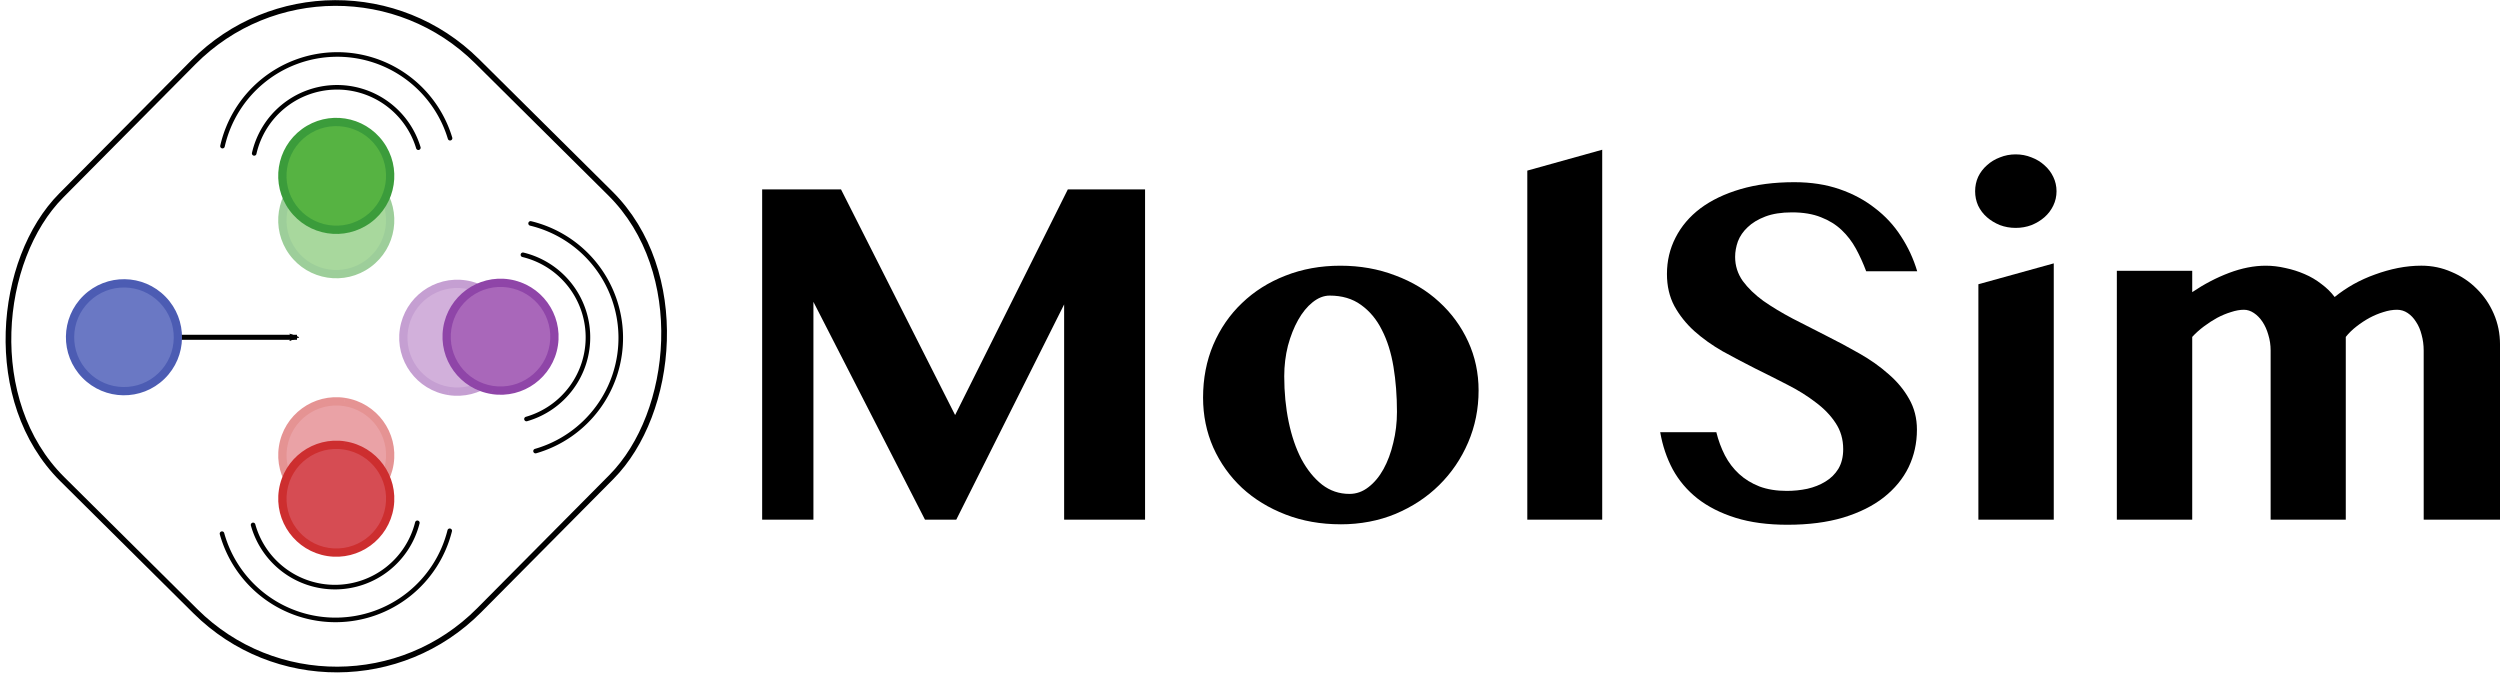 <?xml version="1.0" encoding="UTF-8" standalone="no"?>
<!-- Created with Inkscape (http://www.inkscape.org/) -->

<svg
   xmlns:dc="http://purl.org/dc/elements/1.1/"
   xmlns:cc="http://creativecommons.org/ns#"
   xmlns:rdf="http://www.w3.org/1999/02/22-rdf-syntax-ns#"
   xmlns:svg="http://www.w3.org/2000/svg"
   xmlns="http://www.w3.org/2000/svg"
   xmlns:sodipodi="http://sodipodi.sourceforge.net/DTD/sodipodi-0.dtd"
   xmlns:inkscape="http://www.inkscape.org/namespaces/inkscape"
   width="112.07mm"
   height="30.149mm"
   viewBox="0 0 112.07 30.149"
   version="1.1"
   id="svg8"
   inkscape:version="0.92.5 (2060ec1f9f, 2020-04-08)"
   sodipodi:docname="horizontal_light.svg"
   inkscape:export-filename="/home/leandro/Downloads/JuliaMolSim_logo/collision_diamond/horizontal_light.png"
   inkscape:export-xdpi="300"
   inkscape:export-ydpi="300">
  <defs
     id="defs2">
    <marker
       inkscape:stockid="Arrow2Mend"
       orient="auto"
       refY="0"
       refX="0"
       id="marker1079"
       style="overflow:visible"
       inkscape:isstock="true">
      <path
         id="path1077"
         style="fill:#000000;fill-opacity:1;fill-rule:evenodd;stroke:#000000;stroke-width:0.625;stroke-linejoin:round;stroke-opacity:1"
         d="M 8.719,4.034 -2.207,0.016 8.719,-4.002 c -1.745,2.372 -1.735,5.617 -6e-7,8.035 z"
         transform="scale(-0.6)"
         inkscape:connector-curvature="0" />
    </marker>
    <marker
       inkscape:isstock="true"
       style="overflow:visible"
       id="marker931"
       refX="0"
       refY="0"
       orient="auto"
       inkscape:stockid="Arrow2Mend">
      <path
         transform="scale(-0.6)"
         d="M 8.719,4.034 -2.207,0.016 8.719,-4.002 c -1.745,2.372 -1.735,5.617 -6e-7,8.035 z"
         style="fill:#000000;fill-opacity:1;fill-rule:evenodd;stroke:#000000;stroke-width:0.625;stroke-linejoin:round;stroke-opacity:1"
         id="path929"
         inkscape:connector-curvature="0" />
    </marker>
    <marker
       inkscape:isstock="true"
       style="overflow:visible"
       id="marker904"
       refX="0"
       refY="0"
       orient="auto"
       inkscape:stockid="Arrow2Mend">
      <path
         transform="scale(-0.6)"
         d="M 8.719,4.034 -2.207,0.016 8.719,-4.002 c -1.745,2.372 -1.735,5.617 -6e-7,8.035 z"
         style="fill:#000000;fill-opacity:1;fill-rule:evenodd;stroke:#000000;stroke-width:0.625;stroke-linejoin:round;stroke-opacity:1"
         id="path902"
         inkscape:connector-curvature="0" />
    </marker>
    <marker
       inkscape:stockid="Arrow2Mend"
       orient="auto"
       refY="0"
       refX="0"
       id="marker1003"
       style="overflow:visible"
       inkscape:isstock="true">
      <path
         id="path1001"
         style="fill:#000000;fill-opacity:1;fill-rule:evenodd;stroke:#000000;stroke-width:0.625;stroke-linejoin:round;stroke-opacity:1"
         d="M 8.719,4.034 -2.207,0.016 8.719,-4.002 c -1.745,2.372 -1.735,5.617 -6e-7,8.035 z"
         transform="scale(-0.6)"
         inkscape:connector-curvature="0" />
    </marker>
    <marker
       inkscape:stockid="Arrow1Lend"
       orient="auto"
       refY="0"
       refX="0"
       id="Arrow1Lend"
       style="overflow:visible"
       inkscape:isstock="true">
      <path
         id="path867"
         d="M 0,0 5,-5 -12.5,0 5,5 Z"
         style="fill:#000000;fill-opacity:1;fill-rule:evenodd;stroke:#000000;stroke-width:1pt;stroke-opacity:1"
         transform="matrix(-0.8,0,0,-0.8,-10,0)"
         inkscape:connector-curvature="0" />
    </marker>
  </defs>
  <sodipodi:namedview
     id="base"
     pagecolor="#ffffff"
     bordercolor="#666666"
     borderopacity="1.0"
     inkscape:pageopacity="0.0"
     inkscape:pageshadow="2"
     inkscape:zoom="2.0519142"
     inkscape:cx="174.93277"
     inkscape:cy="42.94072"
     inkscape:document-units="mm"
     inkscape:current-layer="layer1"
     showgrid="false"
     inkscape:window-width="1880"
     inkscape:window-height="1055"
     inkscape:window-x="40"
     inkscape:window-y="0"
     inkscape:window-maximized="1"
     fit-margin-top="0"
     fit-margin-left="0"
     fit-margin-right="0"
     fit-margin-bottom="0" />
  <g
     inkscape:label="Layer 1"
     inkscape:groupmode="layer"
     id="layer1"
     transform="translate(-32.35,-62.557)">
    <flowRoot
       xml:space="preserve"
       id="flowRoot4825"
       style="font-style:normal;font-weight:normal;font-size:16px;line-height:1.25;font-family:sans-serif;letter-spacing:0px;word-spacing:0px;fill:#000000;fill-opacity:1;stroke:none"><flowRegion
         id="flowRegion4827"><rect
           id="rect4829"
           width="486.994"
           height="331.262"
           x="221.721"
           y="296.345" /></flowRegion><flowPara
         id="flowPara4831" /></flowRoot>    <g
       id="g995">
      <rect
         y="8.505"
         x="75.146"
         height="26.396"
         width="26.396"
         id="rect1117"
         style="fill:none;fill-opacity:0.483;stroke:#000000;stroke-width:0.255;stroke-miterlimit:4;stroke-dasharray:none;stroke-dashoffset:0;stroke-opacity:1"
         transform="rotate(44.777)"
         ry="8.993" />
      <path
         d="m 52.478,80.086 c 1.319,0.204 2.554,-0.7 2.758,-2.018 0.204,-1.319 -0.7,-2.554 -2.018,-2.758 -1.319,-0.204 -2.554,0.7 -2.758,2.018 -0.204,1.319 0.699,2.554 2.019,2.758"
         style="fill:#d2b0db;fill-opacity:1;fill-rule:nonzero;stroke:none;stroke-width:0.012"
         id="path1119"
         inkscape:connector-curvature="0" />
      <path
         d="m 52.478,80.086 -0.028,0.183 c 1.42,0.22 2.749,-0.753 2.969,-2.173 0.22,-1.42 -0.753,-2.75 -2.173,-2.97 -1.42,-0.22 -2.75,0.753 -2.97,2.173 -0.22,1.42 0.753,2.749 2.173,2.969 l 0.028,-0.183 0.028,-0.183 c -0.61,-0.094 -1.121,-0.426 -1.459,-0.887 -0.337,-0.461 -0.499,-1.05 -0.404,-1.659 0.094,-0.609 0.426,-1.121 0.887,-1.459 0.461,-0.337 1.05,-0.499 1.659,-0.405 0.609,0.095 1.121,0.426 1.459,0.887 0.337,0.461 0.499,1.05 0.404,1.659 -0.094,0.609 -0.426,1.121 -0.887,1.459 -0.461,0.337 -1.05,0.499 -1.659,0.405 l -0.028,0.183"
         style="fill:#c59fd2;fill-opacity:1;fill-rule:nonzero;stroke:none;stroke-width:0.012"
         id="path1121"
         inkscape:connector-curvature="0" />
      <path
         inkscape:connector-curvature="0"
         id="path1123"
         style="fill:#a967ba;fill-opacity:1;fill-rule:nonzero;stroke:none;stroke-width:0.012"
         d="m 54.419,80.04 c 1.319,0.204 2.554,-0.7 2.758,-2.018 0.204,-1.319 -0.7,-2.554 -2.018,-2.758 -1.319,-0.204 -2.554,0.7 -2.758,2.018 -0.204,1.319 0.699,2.554 2.019,2.758" />
      <path
         inkscape:connector-curvature="0"
         id="path1125"
         style="fill:#8f45a8;fill-opacity:1;fill-rule:nonzero;stroke:none;stroke-width:0.012"
         d="m 54.419,80.04 -0.028,0.183 c 1.42,0.22 2.749,-0.753 2.969,-2.173 0.22,-1.42 -0.753,-2.75 -2.173,-2.97 -1.42,-0.22 -2.75,0.753 -2.97,2.173 -0.22,1.42 0.753,2.749 2.173,2.969 l 0.028,-0.183 0.028,-0.183 c -0.61,-0.095 -1.121,-0.426 -1.459,-0.887 -0.337,-0.461 -0.499,-1.05 -0.404,-1.659 0.094,-0.609 0.426,-1.121 0.887,-1.459 0.461,-0.337 1.05,-0.499 1.659,-0.405 0.609,0.095 1.121,0.426 1.459,0.887 0.337,0.461 0.499,1.05 0.404,1.659 -0.094,0.609 -0.426,1.121 -0.887,1.459 -0.461,0.337 -1.05,0.499 -1.659,0.405 l -0.028,0.183" />
      <path
         inkscape:connector-curvature="0"
         id="path1131"
         d="m 38.222,77.677 h 7.442"
         style="fill:none;stroke:#000000;stroke-width:0.226;stroke-linecap:butt;stroke-linejoin:miter;stroke-miterlimit:4;stroke-dasharray:none;stroke-opacity:1;marker-end:url(#marker1079)"
         sodipodi:nodetypes="cc" />
      <path
         inkscape:connector-curvature="0"
         id="path1133"
         style="fill:#6a78c4;fill-opacity:1;fill-rule:nonzero;stroke:none;stroke-width:0.012"
         d="m 36.174,79.36 c 0.93,0.957 2.461,0.979 3.418,0.048 0.957,-0.93 0.979,-2.461 0.048,-3.418 -0.93,-0.957 -2.461,-0.979 -3.418,-0.048 -0.957,0.93 -0.979,2.461 -0.048,3.418" />
      <path
         inkscape:connector-curvature="0"
         id="path1135"
         style="fill:#4c5cb3;fill-opacity:1;fill-rule:nonzero;stroke:none;stroke-width:0.012"
         d="m 36.174,79.36 -0.133,0.129 c 1.002,1.03 2.649,1.054 3.68,0.052 1.031,-1.002 1.054,-2.649 0.052,-3.68 -1.002,-1.031 -2.649,-1.054 -3.68,-0.052 -1.03,1.002 -1.054,2.649 -0.052,3.68 l 0.133,-0.129 0.133,-0.129 c -0.43,-0.442 -0.639,-1.015 -0.631,-1.587 0.008,-0.572 0.234,-1.138 0.676,-1.568 0.442,-0.43 1.015,-0.639 1.587,-0.631 0.572,0.008 1.138,0.234 1.569,0.676 0.43,0.442 0.639,1.015 0.631,1.587 -0.008,0.572 -0.234,1.138 -0.676,1.568 -0.442,0.43 -1.015,0.639 -1.587,0.631 -0.572,-0.008 -1.139,-0.234 -1.569,-0.676 l -0.133,0.129" />
      <path
         transform="rotate(-150.171)"
         d="m -85.198,-36.426 a 3.808,3.808 0 0 1 -4.328,-1.69 3.808,3.808 0 0 1 0.528,-4.617"
         sodipodi:end="3.9116453"
         sodipodi:start="1.2868568"
         sodipodi:ry="3.8080339"
         sodipodi:rx="3.8080339"
         sodipodi:cy="-40.081299"
         sodipodi:cx="-86.265038"
         sodipodi:type="arc"
         id="path1139"
         style="fill:none;fill-opacity:1;fill-rule:nonzero;stroke:#000000;stroke-width:0.205;stroke-linecap:round;stroke-linejoin:miter;stroke-miterlimit:4;stroke-dasharray:none;stroke-dashoffset:0;stroke-opacity:1;paint-order:markers stroke fill"
         sodipodi:open="true" />
      <path
         sodipodi:open="true"
         style="fill:none;fill-opacity:1;fill-rule:nonzero;stroke:#000000;stroke-width:0.205;stroke-linecap:round;stroke-linejoin:miter;stroke-miterlimit:4;stroke-dasharray:none;stroke-dashoffset:0;stroke-opacity:1;paint-order:markers stroke fill"
         id="path1141"
         sodipodi:type="arc"
         sodipodi:cx="-86.276085"
         sodipodi:cy="-40.102585"
         sodipodi:rx="5.2792978"
         sodipodi:ry="5.2792978"
         sodipodi:start="1.2868568"
         sodipodi:end="3.9116453"
         d="m -84.797,-35.035 a 5.279,5.279 0 0 1 -6.001,-2.343 5.279,5.279 0 0 1 0.732,-6.4"
         transform="rotate(-150.171)" />
      <path
         inkscape:connector-curvature="0"
         id="path1147"
         style="fill:#eaa2a6;fill-opacity:1;fill-rule:nonzero;stroke:none;stroke-width:0.012"
         d="m 47.794,80.576 c -1.319,-0.204 -2.554,0.7 -2.758,2.018 -0.204,1.319 0.7,2.554 2.018,2.758 1.319,0.204 2.554,-0.7 2.758,-2.018 0.204,-1.319 -0.699,-2.554 -2.019,-2.758" />
      <path
         inkscape:connector-curvature="0"
         id="path1149"
         style="fill:#e59393;fill-opacity:1;fill-rule:nonzero;stroke:none;stroke-width:0.012"
         d="m 47.794,80.576 0.028,-0.183 c -1.42,-0.22 -2.749,0.753 -2.969,2.173 -0.22,1.42 0.753,2.75 2.173,2.97 1.42,0.22 2.75,-0.753 2.97,-2.173 0.22,-1.42 -0.753,-2.749 -2.173,-2.969 l -0.028,0.183 -0.028,0.183 c 0.61,0.094 1.121,0.426 1.459,0.887 0.337,0.461 0.499,1.05 0.404,1.659 -0.094,0.609 -0.426,1.121 -0.887,1.459 -0.461,0.337 -1.05,0.499 -1.659,0.405 -0.609,-0.095 -1.121,-0.426 -1.459,-0.887 -0.337,-0.461 -0.499,-1.05 -0.404,-1.659 0.094,-0.609 0.426,-1.121 0.887,-1.459 0.461,-0.337 1.05,-0.499 1.659,-0.405 l 0.028,-0.183" />
      <path
         d="m 45.474,73.857 c 0.788,1.077 2.3,1.311 3.377,0.523 1.077,-0.788 1.311,-2.3 0.523,-3.377 -0.788,-1.077 -2.3,-1.311 -3.377,-0.523 -1.077,0.788 -1.311,2.3 -0.523,3.377"
         style="fill:#a8d89d;fill-opacity:1;fill-rule:nonzero;stroke:none;stroke-width:0.012"
         id="path1151"
         inkscape:connector-curvature="0" />
      <path
         d="m 45.474,73.857 -0.15,0.11 c 0.849,1.16 2.477,1.412 3.637,0.563 1.16,-0.849 1.412,-2.477 0.563,-3.637 -0.849,-1.16 -2.477,-1.412 -3.637,-0.563 -1.16,0.849 -1.412,2.477 -0.563,3.637 l 0.15,-0.11 0.15,-0.11 c -0.364,-0.498 -0.492,-1.094 -0.404,-1.659 0.088,-0.565 0.39,-1.095 0.887,-1.459 0.498,-0.364 1.094,-0.492 1.659,-0.404 0.565,0.088 1.095,0.389 1.459,0.887 0.364,0.498 0.492,1.094 0.404,1.659 -0.088,0.565 -0.389,1.095 -0.887,1.459 -0.498,0.364 -1.094,0.492 -1.659,0.404 -0.565,-0.088 -1.095,-0.389 -1.459,-0.887 l -0.15,0.11"
         style="fill:#9dce9a;fill-opacity:1;fill-rule:nonzero;stroke:none;stroke-width:0.012"
         id="path1153"
         inkscape:connector-curvature="0" />
      <path
         d="m 47.794,82.524 c -1.319,-0.204 -2.554,0.7 -2.758,2.018 -0.204,1.319 0.7,2.554 2.018,2.758 1.319,0.204 2.554,-0.7 2.758,-2.018 0.204,-1.319 -0.699,-2.554 -2.019,-2.758"
         style="fill:#d64c53;fill-opacity:1;fill-rule:nonzero;stroke:none;stroke-width:0.012"
         id="path1155"
         inkscape:connector-curvature="0" />
      <path
         d="m 47.794,82.524 0.028,-0.183 c -1.42,-0.22 -2.749,0.753 -2.969,2.173 -0.22,1.42 0.753,2.75 2.173,2.97 1.42,0.22 2.75,-0.753 2.97,-2.173 0.22,-1.42 -0.753,-2.749 -2.173,-2.969 l -0.028,0.183 -0.028,0.183 c 0.61,0.095 1.121,0.426 1.459,0.887 0.337,0.461 0.499,1.05 0.404,1.659 -0.094,0.609 -0.426,1.121 -0.887,1.459 -0.461,0.337 -1.05,0.499 -1.659,0.405 -0.609,-0.095 -1.121,-0.426 -1.459,-0.887 -0.337,-0.461 -0.499,-1.05 -0.404,-1.659 0.094,-0.609 0.426,-1.121 0.887,-1.459 0.461,-0.337 1.05,-0.499 1.659,-0.405 l 0.028,-0.183"
         style="fill:#cd2e2f;fill-opacity:1;fill-rule:nonzero;stroke:none;stroke-width:0.012"
         id="path1157"
         inkscape:connector-curvature="0" />
      <path
         inkscape:connector-curvature="0"
         id="path1161"
         style="fill:#56b342;fill-opacity:1;fill-rule:nonzero;stroke:none;stroke-width:0.012"
         d="m 45.474,71.869 c 0.788,1.077 2.3,1.311 3.377,0.523 1.077,-0.788 1.311,-2.3 0.523,-3.377 -0.788,-1.077 -2.3,-1.311 -3.377,-0.523 -1.077,0.788 -1.311,2.3 -0.523,3.377" />
      <path
         inkscape:connector-curvature="0"
         id="path1163"
         style="fill:#3b9c3b;fill-opacity:1;fill-rule:nonzero;stroke:none;stroke-width:0.012"
         d="m 45.474,71.869 -0.15,0.11 c 0.849,1.16 2.477,1.412 3.637,0.563 1.16,-0.849 1.412,-2.477 0.563,-3.637 -0.849,-1.16 -2.477,-1.412 -3.637,-0.563 -1.16,0.849 -1.412,2.477 -0.563,3.637 l 0.15,-0.11 0.15,-0.11 c -0.364,-0.498 -0.492,-1.094 -0.404,-1.659 0.088,-0.565 0.39,-1.095 0.887,-1.459 0.498,-0.364 1.094,-0.492 1.659,-0.404 0.565,0.088 1.095,0.389 1.459,0.887 0.364,0.498 0.492,1.094 0.404,1.659 -0.088,0.565 -0.389,1.095 -0.887,1.459 -0.498,0.364 -1.094,0.492 -1.659,0.404 -0.565,-0.088 -1.095,-0.389 -1.459,-0.887 l -0.15,0.11" />
      <path
         sodipodi:open="true"
         style="fill:none;fill-opacity:1;fill-rule:nonzero;stroke:#000000;stroke-width:0.205;stroke-linecap:round;stroke-linejoin:miter;stroke-miterlimit:4;stroke-dasharray:none;stroke-dashoffset:0;stroke-opacity:1;paint-order:markers stroke fill"
         id="path1167"
         sodipodi:type="arc"
         sodipodi:cx="38.345772"
         sodipodi:cy="-75.636642"
         sodipodi:rx="3.8080339"
         sodipodi:ry="3.8080339"
         sodipodi:start="1.2868568"
         sodipodi:end="3.9116453"
         d="m 39.413,-71.981 a 3.808,3.808 0 0 1 -4.328,-1.69 3.808,3.808 0 0 1 0.528,-4.617"
         transform="rotate(119.085)" />
      <path
         transform="rotate(119.085)"
         d="m 39.819,-70.58 a 5.279,5.279 0 0 1 -6.001,-2.343 5.279,5.279 0 0 1 0.732,-6.4"
         sodipodi:end="3.9116453"
         sodipodi:start="1.2868568"
         sodipodi:ry="5.2792978"
         sodipodi:rx="5.2792978"
         sodipodi:cy="-75.648369"
         sodipodi:cx="38.340027"
         sodipodi:type="arc"
         id="path1169"
         style="fill:none;fill-opacity:1;fill-rule:nonzero;stroke:#000000;stroke-width:0.205;stroke-linecap:round;stroke-linejoin:miter;stroke-miterlimit:4;stroke-dasharray:none;stroke-dashoffset:0;stroke-opacity:1;paint-order:markers stroke fill"
         sodipodi:open="true" />
      <path
         transform="matrix(-0.527,-0.85,-0.85,0.527,0,0)"
         d="m -96.18,8.225 a 3.808,3.808 0 0 1 -4.328,-1.69 3.808,3.808 0 0 1 0.528,-4.617"
         sodipodi:end="3.9116453"
         sodipodi:start="1.2868568"
         sodipodi:ry="3.8080339"
         sodipodi:rx="3.8080339"
         sodipodi:cy="4.5695972"
         sodipodi:cx="-97.247162"
         sodipodi:type="arc"
         id="path1171"
         style="fill:none;fill-opacity:1;fill-rule:nonzero;stroke:#000000;stroke-width:0.205;stroke-linecap:round;stroke-linejoin:miter;stroke-miterlimit:4;stroke-dasharray:none;stroke-dashoffset:0;stroke-opacity:1;paint-order:markers stroke fill"
         sodipodi:open="true" />
      <path
         sodipodi:open="true"
         style="fill:none;fill-opacity:1;fill-rule:nonzero;stroke:#000000;stroke-width:0.205;stroke-linecap:round;stroke-linejoin:miter;stroke-miterlimit:4;stroke-dasharray:none;stroke-dashoffset:0;stroke-opacity:1;paint-order:markers stroke fill"
         id="path1173"
         sodipodi:type="arc"
         sodipodi:cx="-97.258202"
         sodipodi:cy="4.5483122"
         sodipodi:rx="5.2792978"
         sodipodi:ry="5.2792978"
         sodipodi:start="1.2868568"
         sodipodi:end="3.9116453"
         d="m -95.779,9.616 a 5.279,5.279 0 0 1 -6.001,-2.343 5.279,5.279 0 0 1 0.732,-6.4"
         transform="matrix(-0.527,-0.85,-0.85,0.527,0,0)" />
      <path
         inkscape:connector-curvature="0"
         d="m 66.516,71.047 h 3.535 l 5.115,10.116 5.053,-10.116 h 3.462 V 85.852 H 80.053 V 76.204 l -4.835,9.648 H 73.815 L 68.814,76.089 v 9.763 h -2.298 z"
         style="font-style:normal;font-variant:normal;font-weight:normal;font-stretch:normal;font-size:17.487px;line-height:1.25;font-family:'Tamil MN';-inkscape-font-specification:'Tamil MN';letter-spacing:0px;word-spacing:0px;fill:#000000;fill-opacity:1;stroke:none;stroke-width:0.532"
         id="path2022" />
      <path
         inkscape:connector-curvature="0"
         d="m 92.446,86.06 q -1.331,0 -2.464,-0.437 -1.133,-0.437 -1.955,-1.196 -0.821,-0.769 -1.289,-1.809 -0.457,-1.04 -0.457,-2.235 0,-1.289 0.457,-2.37 0.468,-1.092 1.289,-1.871 0.821,-0.79 1.944,-1.227 1.133,-0.447 2.464,-0.447 1.331,0 2.464,0.437 1.144,0.426 1.965,1.185 0.832,0.759 1.3,1.778 0.468,1.019 0.468,2.194 0,1.237 -0.468,2.329 -0.468,1.092 -1.3,1.913 -0.821,0.811 -1.955,1.289 -1.133,0.468 -2.464,0.468 z m 0.395,-1.362 q 0.468,0 0.853,-0.302 0.395,-0.302 0.676,-0.811 0.281,-0.509 0.437,-1.175 0.166,-0.665 0.166,-1.393 0,-1.071 -0.156,-2.017 -0.156,-0.946 -0.52,-1.653 -0.353,-0.707 -0.936,-1.123 -0.572,-0.416 -1.404,-0.416 -0.395,0 -0.769,0.302 -0.364,0.291 -0.645,0.79 -0.281,0.499 -0.457,1.154 -0.166,0.655 -0.166,1.372 0,1.081 0.198,2.038 0.198,0.957 0.572,1.674 0.385,0.717 0.925,1.144 0.541,0.416 1.227,0.416 z"
         style="font-style:normal;font-variant:normal;font-weight:normal;font-stretch:normal;font-size:17.487px;line-height:1.25;font-family:'Tamil MN';-inkscape-font-specification:'Tamil MN';letter-spacing:0px;word-spacing:0px;fill:#000000;fill-opacity:1;stroke:none;stroke-width:0.532"
         id="path2024" />
      <path
         inkscape:connector-curvature="0"
         d="m 104.174,85.852 h -3.358 V 70.205 l 3.358,-0.936 z"
         style="font-style:normal;font-variant:normal;font-weight:normal;font-stretch:normal;font-size:17.487px;line-height:1.25;font-family:'Tamil MN';-inkscape-font-specification:'Tamil MN';letter-spacing:0px;word-spacing:0px;fill:#000000;fill-opacity:1;stroke:none;stroke-width:0.532"
         id="path2026" />
      <path
         inkscape:connector-curvature="0"
         d="m 112.481,86.081 q -1.331,0 -2.329,-0.312 -0.998,-0.312 -1.705,-0.863 -0.697,-0.551 -1.112,-1.31 -0.405,-0.759 -0.561,-1.664 h 2.516 q 0.135,0.551 0.385,1.04 0.25,0.478 0.634,0.832 0.385,0.353 0.915,0.561 0.53,0.198 1.227,0.198 0.468,0 0.915,-0.094 0.457,-0.104 0.811,-0.322 0.364,-0.218 0.582,-0.572 0.218,-0.364 0.218,-0.884 0,-0.665 -0.343,-1.175 -0.333,-0.509 -0.894,-0.925 -0.551,-0.426 -1.268,-0.79 -0.707,-0.364 -1.445,-0.728 -0.738,-0.374 -1.456,-0.769 -0.707,-0.405 -1.268,-0.905 -0.551,-0.499 -0.894,-1.123 -0.333,-0.624 -0.333,-1.435 0,-0.884 0.385,-1.632 0.385,-0.759 1.112,-1.31 0.738,-0.551 1.799,-0.863 1.06,-0.312 2.412,-0.312 1.123,0 2.027,0.312 0.905,0.312 1.591,0.853 0.697,0.53 1.164,1.258 0.478,0.728 0.728,1.57 h -2.287 q -0.198,-0.53 -0.457,-1.008 -0.26,-0.478 -0.645,-0.842 -0.385,-0.364 -0.925,-0.572 -0.541,-0.218 -1.3,-0.218 -0.707,0 -1.196,0.187 -0.489,0.187 -0.79,0.478 -0.301,0.281 -0.437,0.634 -0.125,0.353 -0.125,0.697 0,0.593 0.343,1.081 0.353,0.478 0.925,0.894 0.582,0.405 1.31,0.79 0.728,0.374 1.487,0.759 0.769,0.385 1.497,0.801 0.738,0.416 1.31,0.925 0.582,0.499 0.925,1.112 0.353,0.613 0.353,1.383 0,0.905 -0.374,1.684 -0.374,0.769 -1.112,1.352 -0.728,0.572 -1.819,0.905 -1.081,0.322 -2.495,0.322 z"
         style="font-style:normal;font-variant:normal;font-weight:normal;font-stretch:normal;font-size:17.487px;line-height:1.25;font-family:'Tamil MN';-inkscape-font-specification:'Tamil MN';letter-spacing:0px;word-spacing:0px;fill:#000000;fill-opacity:1;stroke:none;stroke-width:0.532"
         id="path2028" />
      <path
         inkscape:connector-curvature="0"
         d="m 121.037,75.299 3.379,-0.936 v 11.489 h -3.379 z m -0.146,-4.169 q 0,-0.343 0.135,-0.645 0.146,-0.302 0.395,-0.52 0.25,-0.229 0.582,-0.353 0.333,-0.135 0.707,-0.135 0.374,0 0.707,0.135 0.333,0.125 0.582,0.353 0.25,0.218 0.395,0.52 0.146,0.302 0.146,0.645 0,0.343 -0.146,0.645 -0.146,0.302 -0.395,0.52 -0.25,0.218 -0.582,0.353 -0.333,0.125 -0.707,0.125 -0.374,0 -0.707,-0.125 -0.333,-0.135 -0.582,-0.353 -0.25,-0.218 -0.395,-0.52 -0.135,-0.302 -0.135,-0.645 z"
         style="font-style:normal;font-variant:normal;font-weight:normal;font-stretch:normal;font-size:17.487px;line-height:1.25;font-family:'Tamil MN';-inkscape-font-specification:'Tamil MN';letter-spacing:0px;word-spacing:0px;fill:#000000;fill-opacity:1;stroke:none;stroke-width:0.532"
         id="path2030" />
      <path
         inkscape:connector-curvature="0"
         d="m 140.999,78.273 q 0,-0.374 -0.093,-0.707 -0.083,-0.333 -0.25,-0.582 -0.156,-0.25 -0.374,-0.395 -0.218,-0.146 -0.478,-0.146 -0.291,0 -0.613,0.104 -0.312,0.094 -0.624,0.26 -0.302,0.166 -0.582,0.385 -0.281,0.218 -0.478,0.468 v 8.193 h -3.369 V 78.273 q 0,-0.374 -0.104,-0.707 -0.094,-0.333 -0.26,-0.582 -0.166,-0.25 -0.385,-0.395 -0.218,-0.146 -0.447,-0.146 -0.27,0 -0.582,0.104 -0.312,0.094 -0.624,0.26 -0.301,0.166 -0.593,0.385 -0.291,0.218 -0.52,0.468 v 8.193 h -3.379 V 74.696 h 3.379 v 0.957 q 0.801,-0.541 1.653,-0.863 0.853,-0.322 1.643,-0.322 0.437,0 0.884,0.104 0.447,0.094 0.853,0.27 0.416,0.177 0.759,0.447 0.353,0.26 0.593,0.582 0.385,-0.312 0.842,-0.572 0.468,-0.26 0.967,-0.437 0.509,-0.187 1.029,-0.291 0.53,-0.104 1.05,-0.104 0.717,0 1.352,0.281 0.645,0.27 1.123,0.749 0.489,0.478 0.769,1.123 0.281,0.645 0.281,1.383 v 7.85 h -3.421 z"
         style="font-style:normal;font-variant:normal;font-weight:normal;font-stretch:normal;font-size:17.487px;line-height:1.25;font-family:'Tamil MN';-inkscape-font-specification:'Tamil MN';letter-spacing:0px;word-spacing:0px;fill:#000000;fill-opacity:1;stroke:none;stroke-width:0.532"
         id="path2032" />
    </g>
  </g>
</svg>
